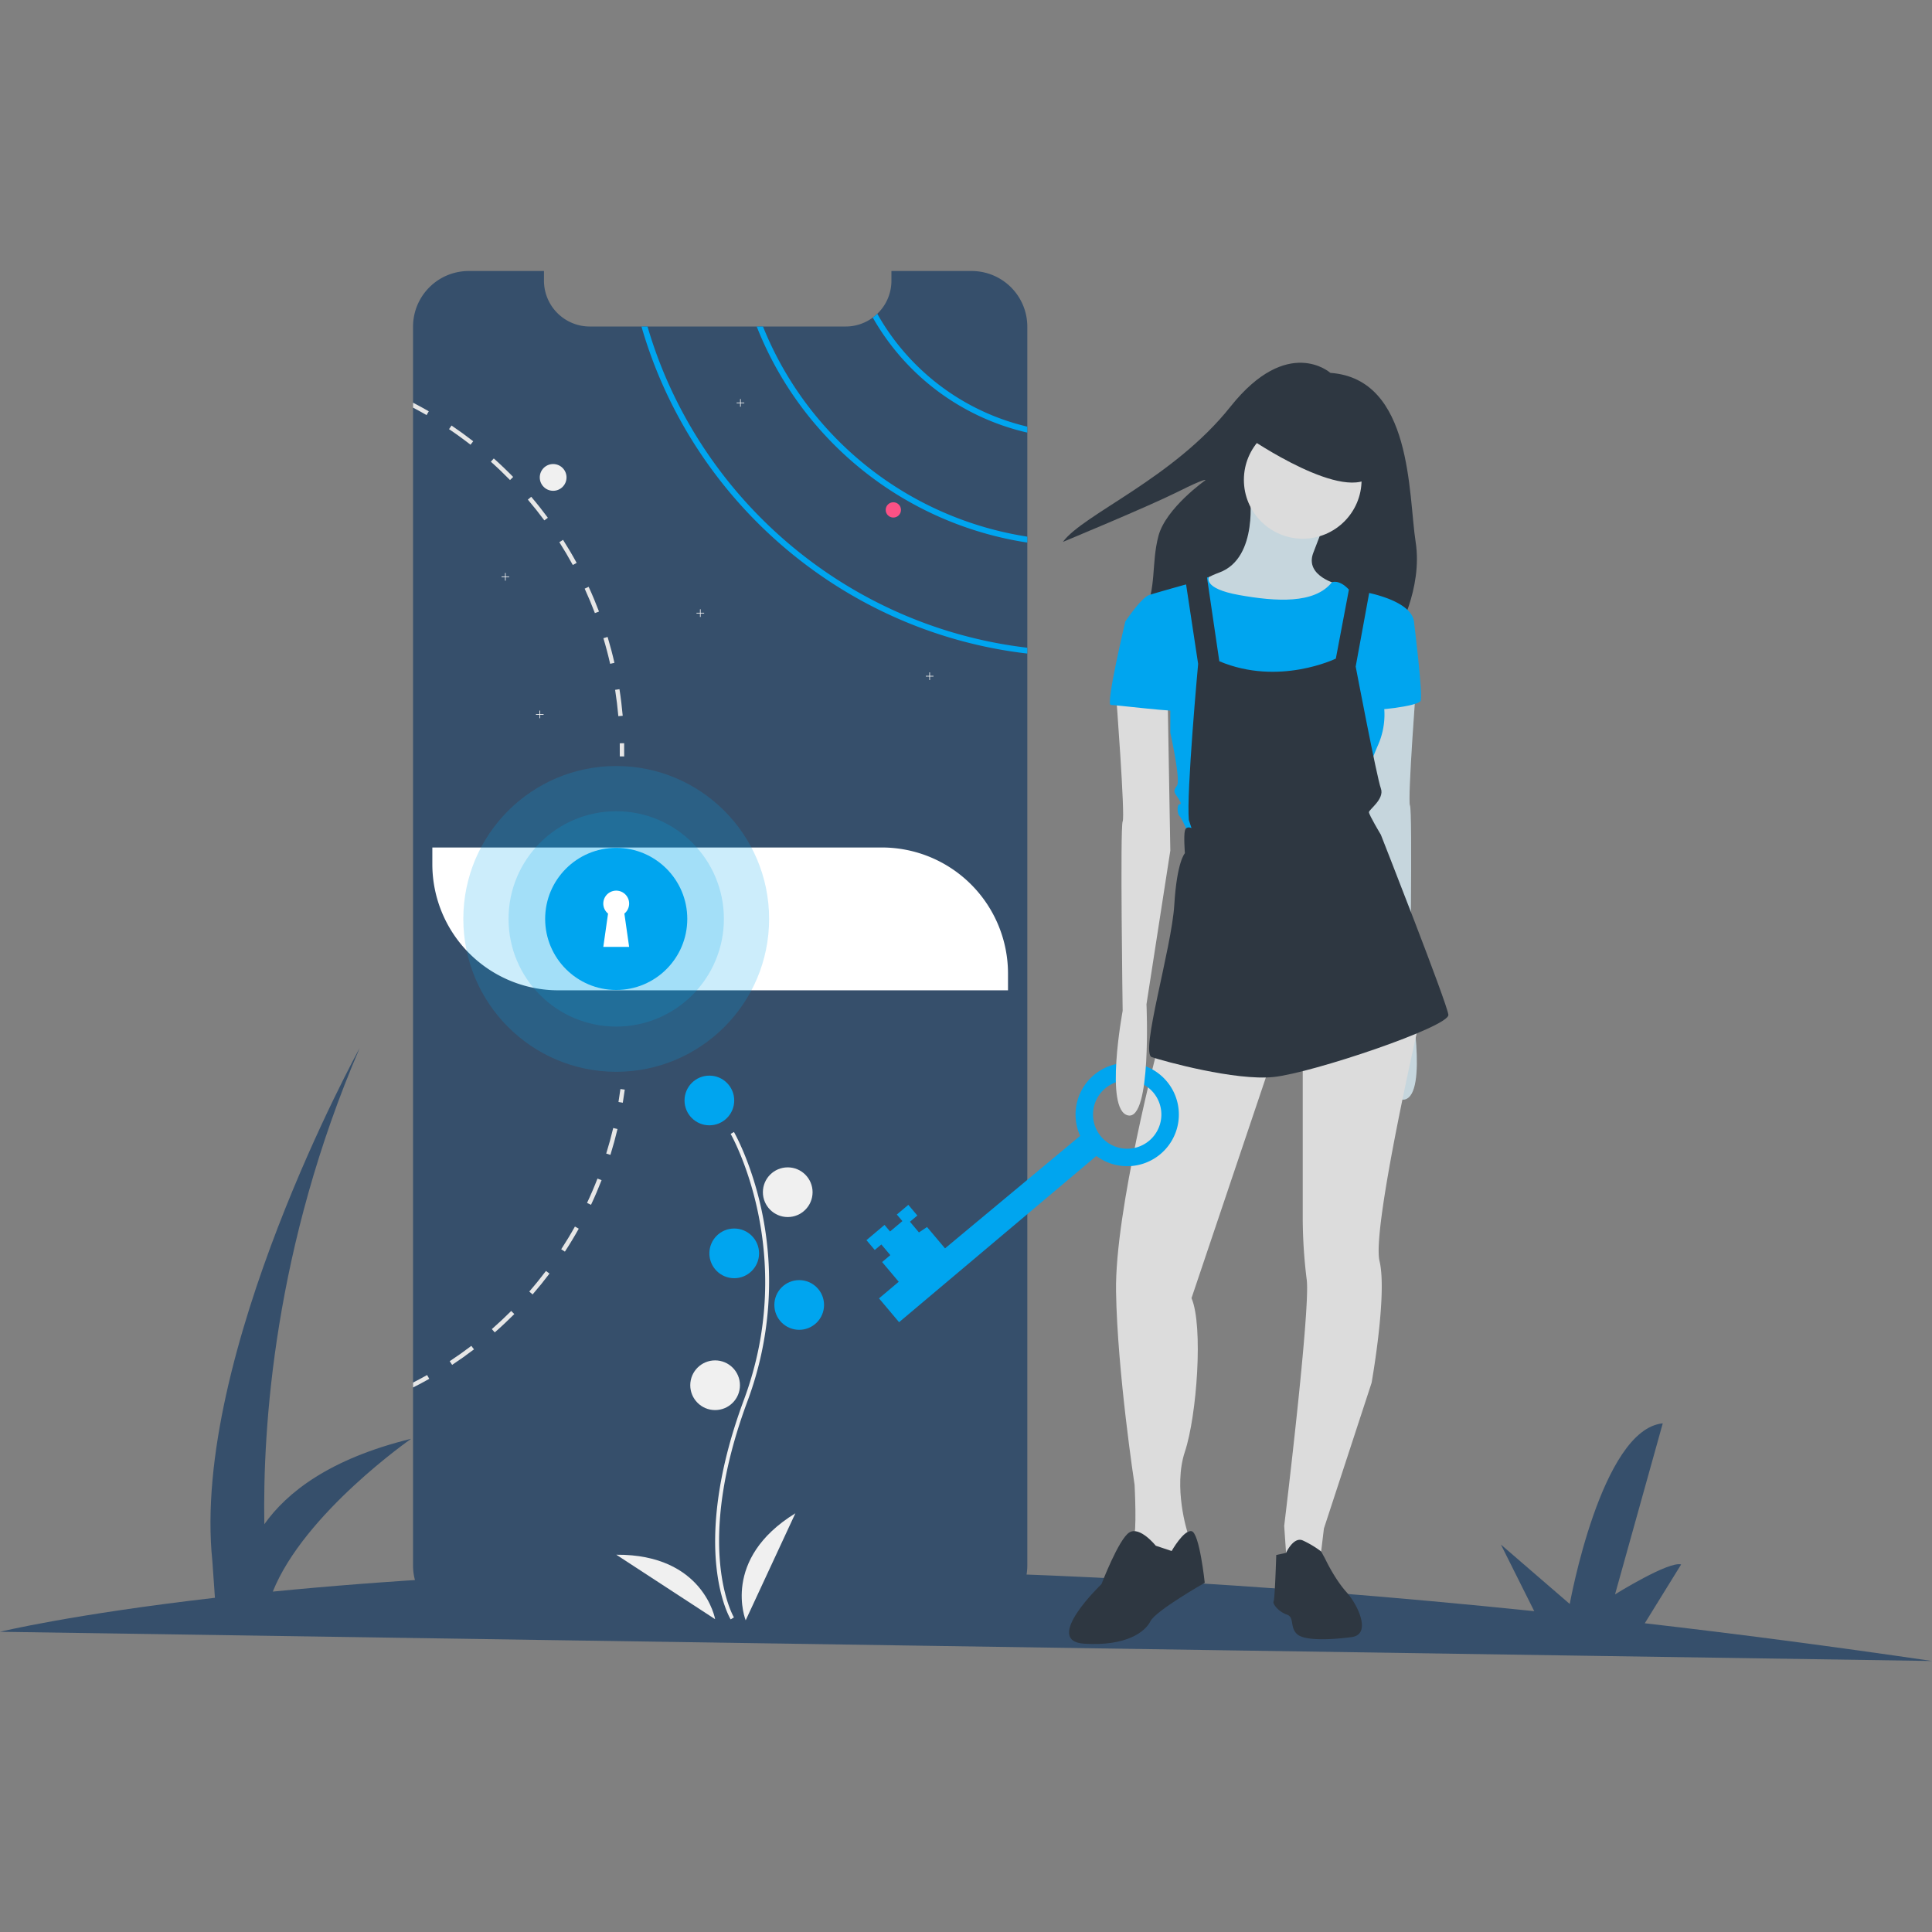 <svg xmlns="http://www.w3.org/2000/svg" xmlns:svgjs="http://svgjs.com/svgjs" xmlns:xlink="http://www.w3.org/1999/xlink" width="288" height="288"><rect width="100%" height="100%" fill="#808080" stroke="none"/><svg xmlns="http://www.w3.org/2000/svg" width="288" height="288" data-name="Layer 1" viewBox="0 0 1010.892 727.284"><path fill="#364f6b" d="M1105.446,813.642q-78.133-11.444-150.281-19.73l19.02-30.778c-6.412-1.894-34.585,15.651-34.585,15.651l24.967-89.48c-32.248,3.107-48.658,94.513-48.658,94.513L879.884,752.723l17.438,34.854c-147.212-15.195-274.351-21.165-381.29-21.853L532.311,739.381c-6.412-1.894-34.585,15.651-34.585,15.651l24.967-89.48c-32.248,3.107-48.658,94.513-48.658,94.513L438.011,728.969l18.469,36.916c-89.651,1.087-162.761,5.872-219.191,11.451,16.467-41.078,72.394-79.96,72.394-79.96-42.708,10.436-65.112,28.152-76.82,44.71-.895-50.818,5.126-145,49.855-249.095,0,0-88.296,160.409-77.048,268.408l1.344,19.175c-74.836,8.625-112.461,17.784-112.461,17.784Z" class="color3f3d56 svgShape" transform="translate(-94.554 -86.358)"/><path fill="#364f6b" d="M632.081,115.488v648.2a29.139,29.139,0,0,1-29.13,29.11h-263.15a29.079,29.079,0,0,1-29.13-29.11v-648.2a29.127,29.127,0,0,1,29.13-29.13h39.38v5.05a23.987,23.987,0,0,0,23.98,23.99h133.84a23.789,23.789,0,0,0,14.22-4.68,22.285,22.285,0,0,0,2.36-1.98,23.917,23.917,0,0,0,7.4-17.33v-5.05h41.97A29.121,29.121,0,0,1,632.081,115.488Z" class="color3f3d56 svgShape" transform="translate(-94.554 -86.358)"/><circle cx="289.426" cy="108" r="7" fill="#f0f0f0" class="colorf2f2f2 svgShape"/><path fill="#00a5ef" d="M553.581 108.738a22.285 22.285 0 01-2.36 1.98 125.247 125.247 0 0080.86 60.19v-3.12A122.299 122.299 0 01553.581 108.738zM493.771 115.398h-3.28a181.668 181.668 0 00141.59 113.05v-3.1A178.55 178.55 0 01493.771 115.398zM433.351 115.398h-3.16c26.43 91.74 106.18 160.03 201.89 171.12v-3.05C538.031 272.428 459.651 205.438 433.351 115.398z" class="color000 svgShape" transform="translate(-94.554 -86.358)"/><polygon fill="#f0f0f0" points="266.426 159.822 264.604 159.822 264.604 158 264.249 158 264.249 159.822 262.426 159.822 262.426 160.178 264.249 160.178 264.249 162 264.604 162 264.604 160.178 266.426 160.178 266.426 159.822" class="colorf2f2f2 svgShape"/><polygon fill="#f0f0f0" points="389.426 68.822 387.604 68.822 387.604 67 387.249 67 387.249 68.822 385.426 68.822 385.426 69.178 387.249 69.178 387.249 71 387.604 71 387.604 69.178 389.426 69.178 389.426 68.822" class="colorf2f2f2 svgShape"/><polygon fill="#f0f0f0" points="284.426 231.822 282.604 231.822 282.604 230 282.249 230 282.249 231.822 280.426 231.822 280.426 232.178 282.249 232.178 282.249 234 282.604 234 282.604 232.178 284.426 232.178 284.426 231.822" class="colorf2f2f2 svgShape"/><polygon fill="#f0f0f0" points="368.426 178.822 366.604 178.822 366.604 177 366.249 177 366.249 178.822 364.426 178.822 364.426 179.178 366.249 179.178 366.249 181 366.604 181 366.604 179.178 368.426 179.178 368.426 178.822" class="colorf2f2f2 svgShape"/><polygon fill="#f0f0f0" points="488.426 211.822 486.604 211.822 486.604 210 486.249 210 486.249 211.822 484.426 211.822 484.426 212.178 486.249 212.178 486.249 214 486.604 214 486.604 212.178 488.426 212.178 488.426 211.822" class="colorf2f2f2 svgShape"/><circle cx="467.426" cy="125" r="4" fill="#fc5185" class="colorff6584 svgShape"/><path fill="#e6e6e6" d="M418.681 305.158l-2.27.35c.71 4.54 1.27 9.18 1.68 13.77l2.29-.2C419.971 314.428 419.401 309.748 418.681 305.158zM412.471 277.818l-2.2.67c1.33 4.4 2.52 8.91 3.53 13.4l2.25-.51C415.021 286.838 413.811 282.278 412.471 277.818zM402.561 251.598l-2.09.96c1.92 4.19 3.72 8.49 5.35 12.79l2.15-.81C406.321 260.188 404.511 255.828 402.561 251.598zM389.161 227.018l-1.94 1.23c2.47 3.88 4.84 7.9 7.04 11.93l2.02-1.1C394.061 234.998 391.661 230.938 389.161 227.018zM372.501 204.488l-1.75 1.49c2.98 3.5 5.88 7.16 8.62 10.86l1.84-1.37C378.451 211.728 375.521 208.028 372.501 204.488zM352.921 184.428l-1.53 1.71c3.44 3.07 6.81 6.3 10.02 9.59l1.65-1.61C359.811 190.788 356.401 187.528 352.921 184.428zM330.801 167.208l-1.29 1.9c3.82 2.57 7.6 5.31 11.23 8.14l1.42-1.81C338.481 172.578 334.661 169.808 330.801 167.208zM310.671 155.248v2.6c2.39 1.25 4.76 2.56 7.08 3.9l1.15-1.99Q314.851 157.418 310.671 155.248zM418.161 521.161c.373-2.236.714-4.519 1.015-6.785l2.279.302c-.304 2.292-.649 4.599-1.026 6.861zM411.752 548.14l2.197.684c1.379-4.444 2.626-8.996 3.707-13.531l-2.239-.53C414.346 539.25 413.121 543.745 411.752 548.14zM401.71 573.972l2.086.978c1.984-4.208 3.84-8.544 5.525-12.884l-2.146-.837C405.511 565.522 403.674 569.811 401.71 573.972zM388.199 598.205l1.928 1.252c2.543-3.899 4.983-7.942 7.254-12.01l-2.005-1.125C393.135 590.345 390.715 594.341 388.199 598.205zM371.482 620.344l1.743 1.51c3.059-3.528 6.025-7.198 8.836-10.91l-1.841-1.377C377.448 613.236 374.512 616.861 371.482 620.344zM351.907 639.989l1.514 1.729c3.516-3.067 6.955-6.304 10.24-9.592l-1.626-1.629C358.787 633.751 355.378 636.943 351.907 639.989zM329.855 656.78l1.27 1.924c3.883-2.564 7.739-5.296 11.438-8.112l-1.39-1.836C337.509 651.548 333.7 654.249 329.855 656.78zM319.161 666.008c-2.78 1.57-5.62 3.09-8.49 4.53v-2.58c2.48-1.26 4.94-2.59 7.35-3.94zM418.836 333.464l2.299-.042c.042 2.321.045 4.654.009 6.936l-2.298-.036C418.88 338.066 418.877 335.759 418.836 333.464z" class="colore6e6e6 svgShape" transform="translate(-94.554 -86.358)"/><path fill="#fff" d="M226.216,301.632H461.427a66,66,0,0,1,66,66v8.736a0,0,0,0,1,0,0H292.216a66,66,0,0,1-66-66v-8.736A0,0,0,0,1,226.216,301.632Z" class="colorfff svgShape"/><path fill="#f0f0f0" d="M476.87,791.879c-.229-.375-5.641-9.41-7.517-28.172-1.721-17.213-.614-46.227,14.433-86.698,28.506-76.671-6.569-138.533-6.928-139.149l1.73-1.004c.091.156,9.142,15.929,14.488,41.044a179.061,179.061,0,0,1-7.416,99.807c-28.457,76.54-7.301,112.773-7.084,113.131Z" class="colorf2f2f2 svgShape" transform="translate(-94.554 -86.358)"/><circle cx="371.17" cy="434" r="13" fill="#00a5ef" class="color000 svgShape"/><circle cx="412.17" cy="482" r="13" fill="#f0f0f0" class="colorf2f2f2 svgShape"/><circle cx="384.17" cy="514" r="13" fill="#00a5ef" class="color000 svgShape"/><circle cx="418.17" cy="541" r="13" fill="#00a5ef" class="color000 svgShape"/><circle cx="374.17" cy="583" r="13" fill="#f0f0f0" class="colorf2f2f2 svgShape"/><path fill="#f0f0f0" d="M484.724 792.358s-13-32 26-56zM468.736 791.777s-5.916-34.029-51.709-33.738z" class="colorf2f2f2 svgShape" transform="translate(-94.554 -86.358)"/><circle cx="322.426" cy="339" r="80" fill="#00a5ef" class="color000 svgShape" opacity=".2"/><circle cx="322.426" cy="339" r="56.338" fill="#00a5ef" class="color000 svgShape" opacity=".2"/><circle cx="322.426" cy="339" r="37.183" fill="#00a5ef" class="color000 svgShape"/><path fill="#fff" d="M423.741,417.338a6.761,6.761,0,1,0-11.031,5.239l-2.49,17.429h13.521L421.251,422.577A6.746,6.746,0,0,0,423.741,417.338Z" class="colorfff svgShape" transform="translate(-94.554 -86.358)"/><path fill="#2e3741" d="M790.661,139.658s-22.302-19.995-52.294,17.688-76.903,56.139-87.67,70.751c0,0,44.604-18.457,59.985-26.147s14.612-6.152,14.612-6.152-20.764,14.612-24.609,29.223-.769,26.916-7.69,41.528S825.268,276.546,825.268,276.546s13.843-23.84,9.997-48.449S833.727,142.734,790.661,139.658Z" class="color2f2e41 svgShape" transform="translate(-94.554 -86.358)"/><path fill="#dcdcdc" d="M748.479,202.56s4.85,33.947-15.934,41.567-13.163,18.013-13.163,18.013l31.176,15.241,33.254-10.392,11.085-16.627s-18.013-4.157-13.163-16.627,6.235-16.627,6.235-16.627Z" class="colorffb9b9 svgShape" transform="translate(-94.554 -86.358)"/><path fill="#00a5ef" d="M748.479,202.56s4.85,33.947-15.934,41.567-13.163,18.013-13.163,18.013l31.176,15.241,33.254-10.392,11.085-16.627s-18.013-4.157-13.163-16.627,6.235-16.627,6.235-16.627Z" class="color000 svgShape" opacity=".1" transform="translate(-94.554 -86.358)"/><path fill="#dcdcdc" d="M835.77,299.551s-4.85,63.737-3.464,66.508,0,99.069,0,99.069,9.699,51.959-2.771,54.73-9.699-58.194-9.699-58.194L807.366,381.3l1.386-79.671Z" class="colorffb9b9 svgShape" transform="translate(-94.554 -86.358)"/><path fill="#00a5ef" d="M835.77,299.551s-4.85,63.737-3.464,66.508,0,99.069,0,99.069,9.699,51.959-2.771,54.73-9.699-58.194-9.699-58.194L807.366,381.3l1.386-79.671Z" class="color000 svgShape" opacity=".1" transform="translate(-94.554 -86.358)"/><path fill="#dcdcdc" d="M700.676,491.454S677.814,578.053,678.507,620.313,688.206,721.46,688.206,721.46s1.386,25.633-.693,28.404S697.905,764.414,697.905,764.414l13.163-7.621,4.85-5.542V746.401s-7.621-23.555-1.386-42.26,9.699-65.815,3.464-80.364l42.953-127.474Z" class="colorffb9b9 svgShape" transform="translate(-94.554 -86.358)"/><path fill="#2e3741" d="M699.291,753.329S690.977,742.937,685.435,746.401s-14.549,27.019-14.549,27.019-31.176,29.79-9.006,31.176,31.868-6.235,34.64-11.777S724.924,772.727,724.924,772.727s-2.771-26.326-6.928-27.019S707.604,756.1,707.604,756.1Z" class="color2f2e41 svgShape" transform="translate(-94.554 -86.358)"/><path fill="#dcdcdc" d="M776.19,496.996v85.906a265.616,265.616,0,0,0,2.078,31.176c2.078,15.241-11.777,128.859-11.777,128.859l1.386,20.091,17.32-1.386,2.078-17.32,24.94-76.207s8.313-46.417,4.157-63.737,21.477-128.166,21.477-128.166Z" class="colorffb9b9 svgShape" transform="translate(-94.554 -86.358)"/><path fill="#2e3741" d="M762.335,758.178l5.131-1.115s3.875-8.584,8.725-6.505a52.3,52.3,0,0,1,9.643,5.778l2.134,3.921s4.85,10.392,11.085,17.32,13.163,22.169,2.771,23.555-24.248,2.078-28.404-1.386-1.386-9.006-5.542-10.392-7.621-5.542-6.928-6.928S762.335,758.178,762.335,758.178Z" class="color2f2e41 svgShape" transform="translate(-94.554 -86.358)"/><circle cx="681.636" cy="109.274" r="30.79" fill="#dcdcdc" class="colorffb9b9 svgShape"/><path fill="#00a5ef" d="M717.996,249.67l9.151-3.195s-3.609,5.966,15.789,9.43,39.487,4.69,48.494-6.661c0,0,3.465-1.652,8.314,3.197s7.621,3.464,7.621,3.464l-3.464,18.013-6.928,33.254L787.968,332.112l-25.633-5.542L734.623,306.479,724.231,279.46V254.519Z" class="color000 svgShape" transform="translate(-94.554 -86.358)"/><path fill="#00a5ef" d="M802.516,259.369l6.928-4.85s23.555,4.157,24.94,15.241L816.372,304.4a39.437,39.437,0,0,1-.693,29.79c-6.928,15.934-6.235,19.398-6.235,19.398l-4.85,20.784-87.984,6.928s-3.464-8.313-4.85-9.699-1.386-6.235,0-6.235,0-2.078-1.386-4.157-2.078-2.771,0-5.542-3.464-27.712-3.464-27.712V300.936l-23.555-31.176s8.313-12.47,12.47-13.856,23.93-6.85,23.93-6.85l4.474,6.588,6.235,50.143,9.006,30.483,37.921-6.443,14.731-24.733,9.699-29.097Z" class="color000 svgShape" transform="translate(-94.554 -86.358)"/><path fill="#00a5ef" d="M828.843,265.604l5.542,4.157s4.85,38.796,3.464,41.567-25.633,5.542-26.326,4.157S828.843,265.604,828.843,265.604Z" class="color000 svgShape" transform="translate(-94.554 -86.358)"/><path fill="#2e3741" d="M714.532 246.206l6.928 45.724s-6.235 67.894-4.85 81.749l1.386 4.157s-2.771-1.386-3.464 1.386 0 11.777 0 11.777-4.157 4.157-5.542 27.019-18.013 77.593-11.777 79.671 43.646 12.47 63.737 10.392 92.141-26.326 91.448-32.561-35.332-94.22-35.332-94.22S810.83 370.908 810.83 369.523s8.313-6.928 6.235-12.47-13.163-63.737-13.163-63.737l7.621-41.567L801.131 248.977l-7.621 40.182s-29.79 14.549-60.966 1.386l-6.928-47.11zM747.864 173.535s51.267 35.332 65.122 19.398-24.248-29.79-24.248-29.79l-31.868-3.464z" class="color2f2e41 svgShape" transform="translate(-94.554 -86.358)"/><path fill="#00a5ef" d="M668.209,549.4a27.027,27.027,0,1,0-8.479-10.524L589.024,597.748l-9.415-11.174-4.23,2.829-4.707-5.587,3.868-3.259-4.707-5.587-6.017,5.069,2.897,3.438L560.267,588.91l-2.897-3.438-9.455,7.966,4.345,5.157,3.438-2.897,4.707,5.587-4.298,3.621,8.69,10.314-10.314,8.69,10.501,12.463Zm17.654-39.492A17.882,17.882,0,1,1,666.524,526.202,17.882,17.882,0,0,1,685.863,509.908Z" class="color000 svgShape" transform="translate(-94.554 -86.358)"/><path fill="#dcdcdc" d="M678.507,307.864s4.85,63.737,3.464,66.508,0,99.069,0,99.069-9.699,51.959,2.771,54.73,9.699-58.194,9.699-58.194l12.47-80.364-1.386-79.671Z" class="colorffb9b9 svgShape" transform="translate(-94.554 -86.358)"/><path fill="#00a5ef" d="M688.899,267.682l-5.542,2.078s-10.392,43.646-7.621,43.646,36.025,4.157,36.025,2.771-6.235-35.332-6.235-35.332Z" class="color000 svgShape" transform="translate(-94.554 -86.358)"/></svg></svg>